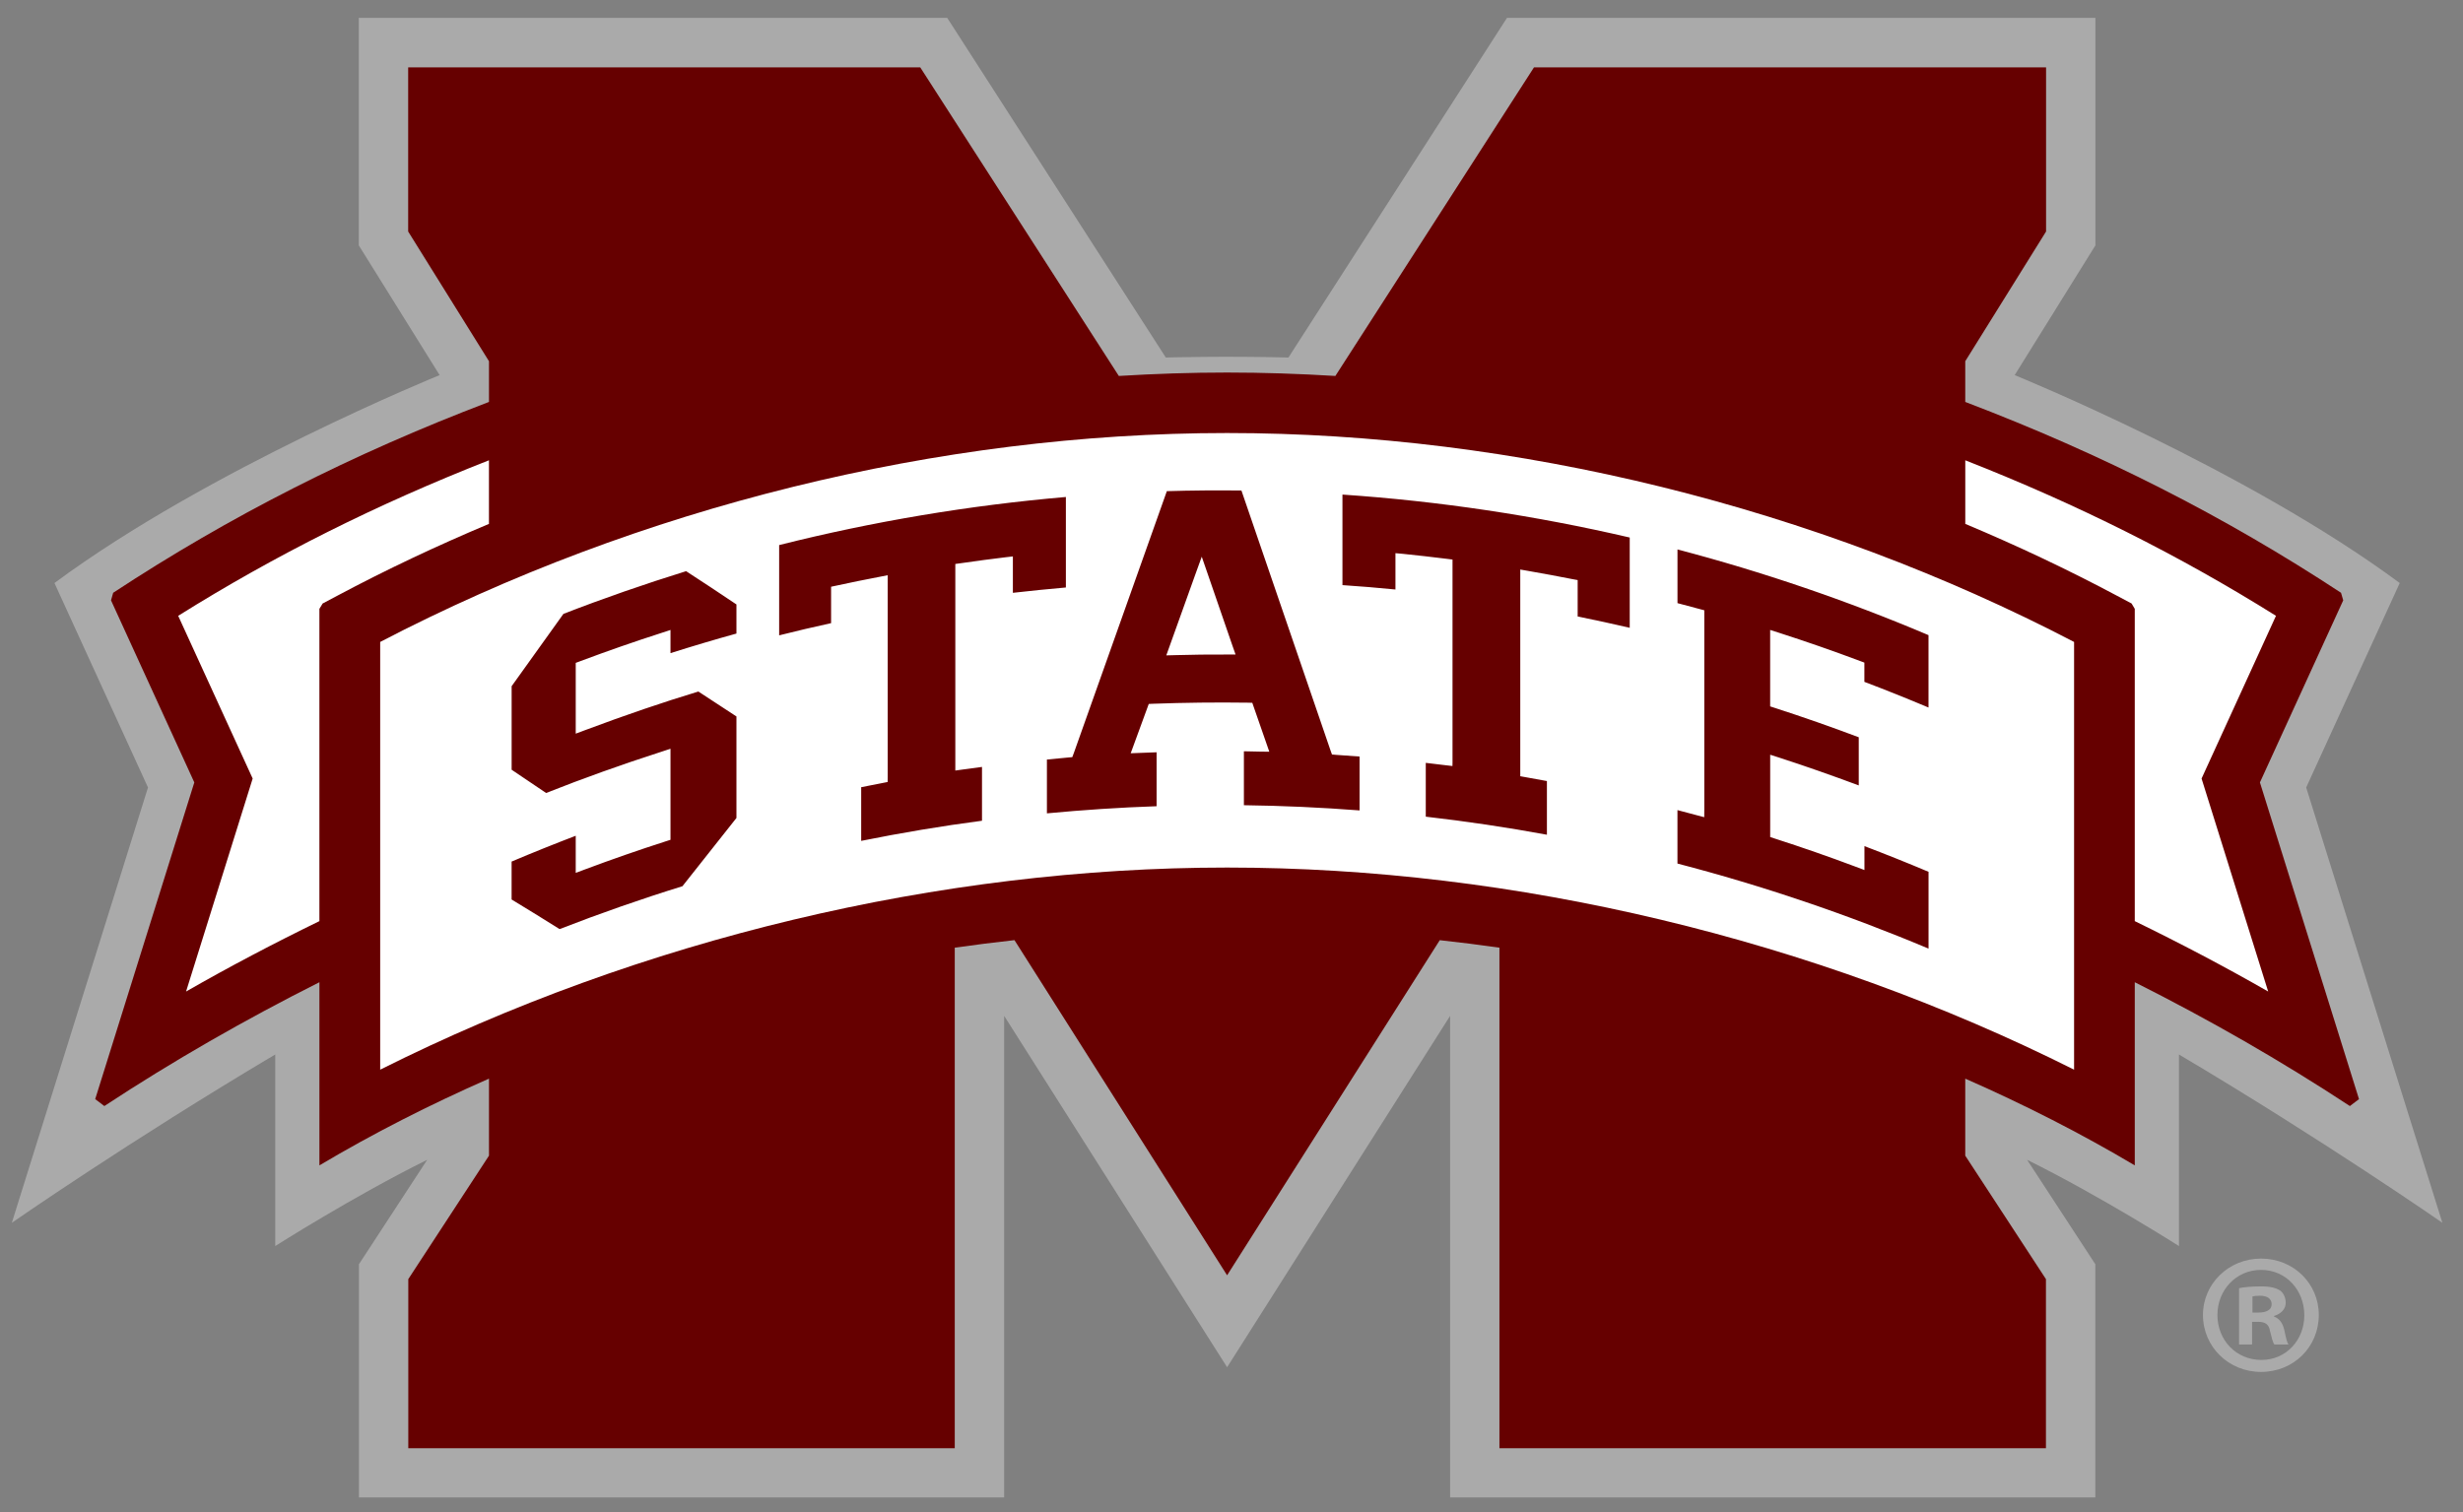 <?xml version="1.0" encoding="UTF-8" standalone="no"?>
<svg xmlns:rdf="http://www.w3.org/1999/02/22-rdf-syntax-ns#" xmlns="http://www.w3.org/2000/svg" xml:space="preserve" height="93.327" viewBox="0 0 152 93.327" width="152" version="1.1" xmlns:cc="http://creativecommons.org/ns#" xmlns:dc="http://purl.org/dc/elements/1.1/"><rect x="0" y="0" width="152" height="93.327" fill="#808080" stroke="none"/><g transform="matrix(1.25 0 0 -1.25 -630.15 991.8)"><g transform="matrix(2.008 0 0 2.008 -568.05 -760.63)"><path d="m10.664 0v6.994l2.484 3.988s-7.102 2.882-11.838 6.391l2.875 6.285-4.185 13.381s3.63-2.523 8.096-5.174v5.889s2.372-1.512 4.67-2.652l-2.098 3.211v7.168h19.83v-14.803l6.852 10.801 6.854-10.801v14.803h19.83v-7.168l-2.098-3.211c2.296 1.139 4.668 2.652 4.668 2.652v-5.889c4.468 2.651 8.096 5.174 8.096 5.174l-4.186-13.381 2.875-6.285c-4.735-3.509-11.834-6.391-11.834-6.391l2.481-3.988v-6.994h-18.084l-6.717 10.441c-1.984-0.051-3.769 0-3.769 0l-6.718-10.441h-18.084zm58.463 38.139c-0.993 0-1.785 0.771-1.785 1.732 0 0.983 0.793 1.752 1.785 1.752 1.004 0 1.775-0.769 1.775-1.752 0-0.961-0.772-1.732-1.775-1.732zm0 0.348c0.771 0 1.33 0.623 1.33 1.395 0 0.76-0.558 1.373-1.318 1.373-0.782 0-1.353-0.612-1.353-1.383 0-0.76 0.571-1.385 1.342-1.385zm-0.01 0.508c-0.285 0-0.507 0.021-0.666 0.053v1.732h0.4v-0.697h0.189c0.223 0 0.329 0.085 0.361 0.275 0.052 0.2 0.083 0.358 0.137 0.422h0.432c-0.043-0.064-0.072-0.169-0.125-0.434-0.054-0.231-0.15-0.36-0.318-0.424v-0.02c0.211-0.062 0.359-0.212 0.359-0.402 0-0.169-0.075-0.305-0.17-0.379-0.126-0.074-0.272-0.127-0.6-0.127zm-0.033 0.285c0.254 0 0.369 0.106 0.369 0.264 0 0.18-0.179 0.254-0.4 0.254h-0.189v-0.496c0.043-0.011 0.116-0.021 0.221-0.021z" transform="matrix(.8 0 0 -.8 534.24 773.5)" fill="#aaa"/><path d="m591.95 746.91-2.436 7.788 2.048 4.478-0.054 0.186c-2.854 1.876-5.858 3.405-9.239 4.693v1.001l1.987 3.19v4.036h-12.591l-4.883-7.588c-0.89 0.054-1.778 0.084-2.662 0.084s-1.772-0.03-2.662-0.084l-4.882 7.588h-12.591v-4.036l1.987-3.19v-1.001c-3.382-1.287-6.386-2.817-9.24-4.693l-0.053-0.186 2.048-4.478-2.437-7.788 0.225-0.17c1.69 1.112 3.464 2.128 5.288 3.045v-4.504c1.317 0.783 2.713 1.493 4.169 2.133v-1.894l-1.984-3.036v-4.159h13.436v12.31c0.486 0.069 0.975 0.13 1.468 0.185l5.228-8.242 5.229 8.241c0.493-0.054 0.982-0.115 1.467-0.184v-12.31h13.437v4.159l-1.984 3.036v1.894c1.456-0.64 2.851-1.35 4.168-2.133v4.504c1.824-0.916 3.598-1.933 5.289-3.045l0.224 0.17z" fill="#660000"/><path d="m37.352 12.762c-8.864 0-18.085 2.282-26.031 6.422v13.148c8.004-4.011 17.19-6.213 26.031-6.213 8.84 0 18.026 2.202 26.029 6.213v-13.148c-7.947-4.14-17.168-6.422-26.029-6.422zm-22.688 0.838c-3.45 1.354-6.578 2.92-9.551 4.781l2.289 5.002-2.047 6.547c1.337-0.767 2.708-1.487 4.098-2.164v-9.6l0.1-0.164 0.445-0.236c1.512-0.806 3.072-1.541 4.666-2.211v-1.955zm45.373 0v1.955c1.594 0.669 3.154 1.405 4.666 2.211l0.445 0.236 0.098 0.164v9.6c1.39 0.677 2.761 1.397 4.1 2.164l-2.047-6.547 2.287-5.002c-2.973-1.86-6.099-3.426-9.549-4.781z" transform="matrix(.8 0 0 -.8 534.24 773.5)" fill="#fff"/><path d="m37.789 14.529c-0.767-0.009-1.535-0.003-2.291 0.02l-2.859 8.051s-0.046 0.124-0.047 0.125l-0.135 0.012-0.645 0.062v1.654c1.117-0.106 2.247-0.181 3.371-0.219v-1.658l-0.48 0.018s-0.315 0.012-0.316 0.012l0.555-1.516 0.141-0.006c0.955-0.035 1.927-0.046 2.891-0.033l0.15 0.004s0.526 1.504 0.523 1.504l-0.301-0.004-0.48-0.01v1.658c1.181 0.015 2.373 0.069 3.555 0.16v-1.656c-0.253-0.019-0.49-0.036-0.709-0.051l-0.139-0.012-0.047-0.131-2.736-7.984zm3.106 0.125v2.783c0.542 0.035 1.088 0.082 1.629 0.135v-1.117l0.232 0.021c0.458 0.046 0.909 0.099 1.338 0.152l0.184 0.023v6.113s0.001 0.237-0.002 0.234l-0.234-0.027-0.586-0.07v1.654c1.244 0.142 2.493 0.328 3.723 0.555v-1.65l-0.645-0.117s-0.173-0.03-0.174-0.031v-6.354l0.246 0.043c0.475 0.083 0.916 0.164 1.348 0.25l0.17 0.031v1.119c0.534 0.109 1.068 0.224 1.6 0.348v-2.775c-2.9-0.675-5.866-1.119-8.828-1.32zm-8.5 0.074c-2.96 0.255-5.921 0.75-8.812 1.478v2.775c0.531-0.133 1.065-0.26 1.596-0.375v-1.119l0.166-0.035c0.425-0.094 0.858-0.18 1.324-0.27l0.25-0.049v6.182s0.001 0.174-0.002 0.174l-0.168 0.033-0.645 0.127v1.65c1.228-0.247 2.473-0.457 3.713-0.619v-1.654l-0.578 0.078s-0.241 0.033-0.242 0.033v-6.35l0.182-0.025c0.466-0.068 0.921-0.128 1.353-0.18l0.234-0.027v1.119c0.54-0.061 1.084-0.117 1.629-0.164v-2.783zm18.797 1.609v1.654l0.668 0.178s0.158 0.041 0.156 0.041v6.088s-0.001 0.273-0.002 0.273l-0.266-0.07-0.557-0.148v1.643c2.616 0.681 5.209 1.559 7.717 2.615v-2.361c-0.651-0.275-1.312-0.539-1.97-0.79v0.432 0.303l-0.285-0.107c-0.809-0.304-1.639-0.593-2.467-0.859l-0.145-0.047v-2.531l0.275 0.088c0.82 0.265 1.64 0.555 2.447 0.855v-1.48c-0.851-0.321-1.718-0.624-2.578-0.902l-0.145-0.047v-2.35l0.275 0.088c0.821 0.264 1.658 0.555 2.484 0.865 0 0 0.137 0.052 0.137 0.051v0.592c0.659 0.249 1.318 0.514 1.971 0.789v-2.225c-2.504-1.062-5.098-1.948-7.717-2.635zm-14.621 0.227 0.195 0.564 0.746 2.164 0.098 0.279h-0.299c-0.502-0.003-1.016 0.004-1.523 0.018l-0.307 0.008 0.104-0.289 0.783-2.184 0.203-0.561zm-15.85 0.445c-1.272 0.395-2.54 0.835-3.768 1.312l-1.592 2.223v2.568l1.06 0.715c1.119-0.444 2.31-0.871 3.549-1.27l0.273-0.09v2.799l-0.146 0.047c-0.841 0.27-1.675 0.561-2.481 0.863l-0.285 0.107v-1.141c-0.662 0.253-1.322 0.518-1.971 0.793v1.166c0.486 0.294 0.98 0.599 1.475 0.91 1.239-0.482 2.508-0.926 3.775-1.318l1.66-2.098v-3.121l-1.17-0.766c-1.084 0.328-2.224 0.716-3.484 1.188l-0.285 0.107v-2.176l0.137-0.051c0.843-0.316 1.685-0.609 2.502-0.871l0.273-0.09v0.713c0.669-0.212 1.347-0.414 2.027-0.602v-0.895c-0.52-0.349-1.04-0.695-1.551-1.025z" transform="matrix(.8 0 0 -.8 534.24 773.5)" fill="#660000"/></g></g></svg>
